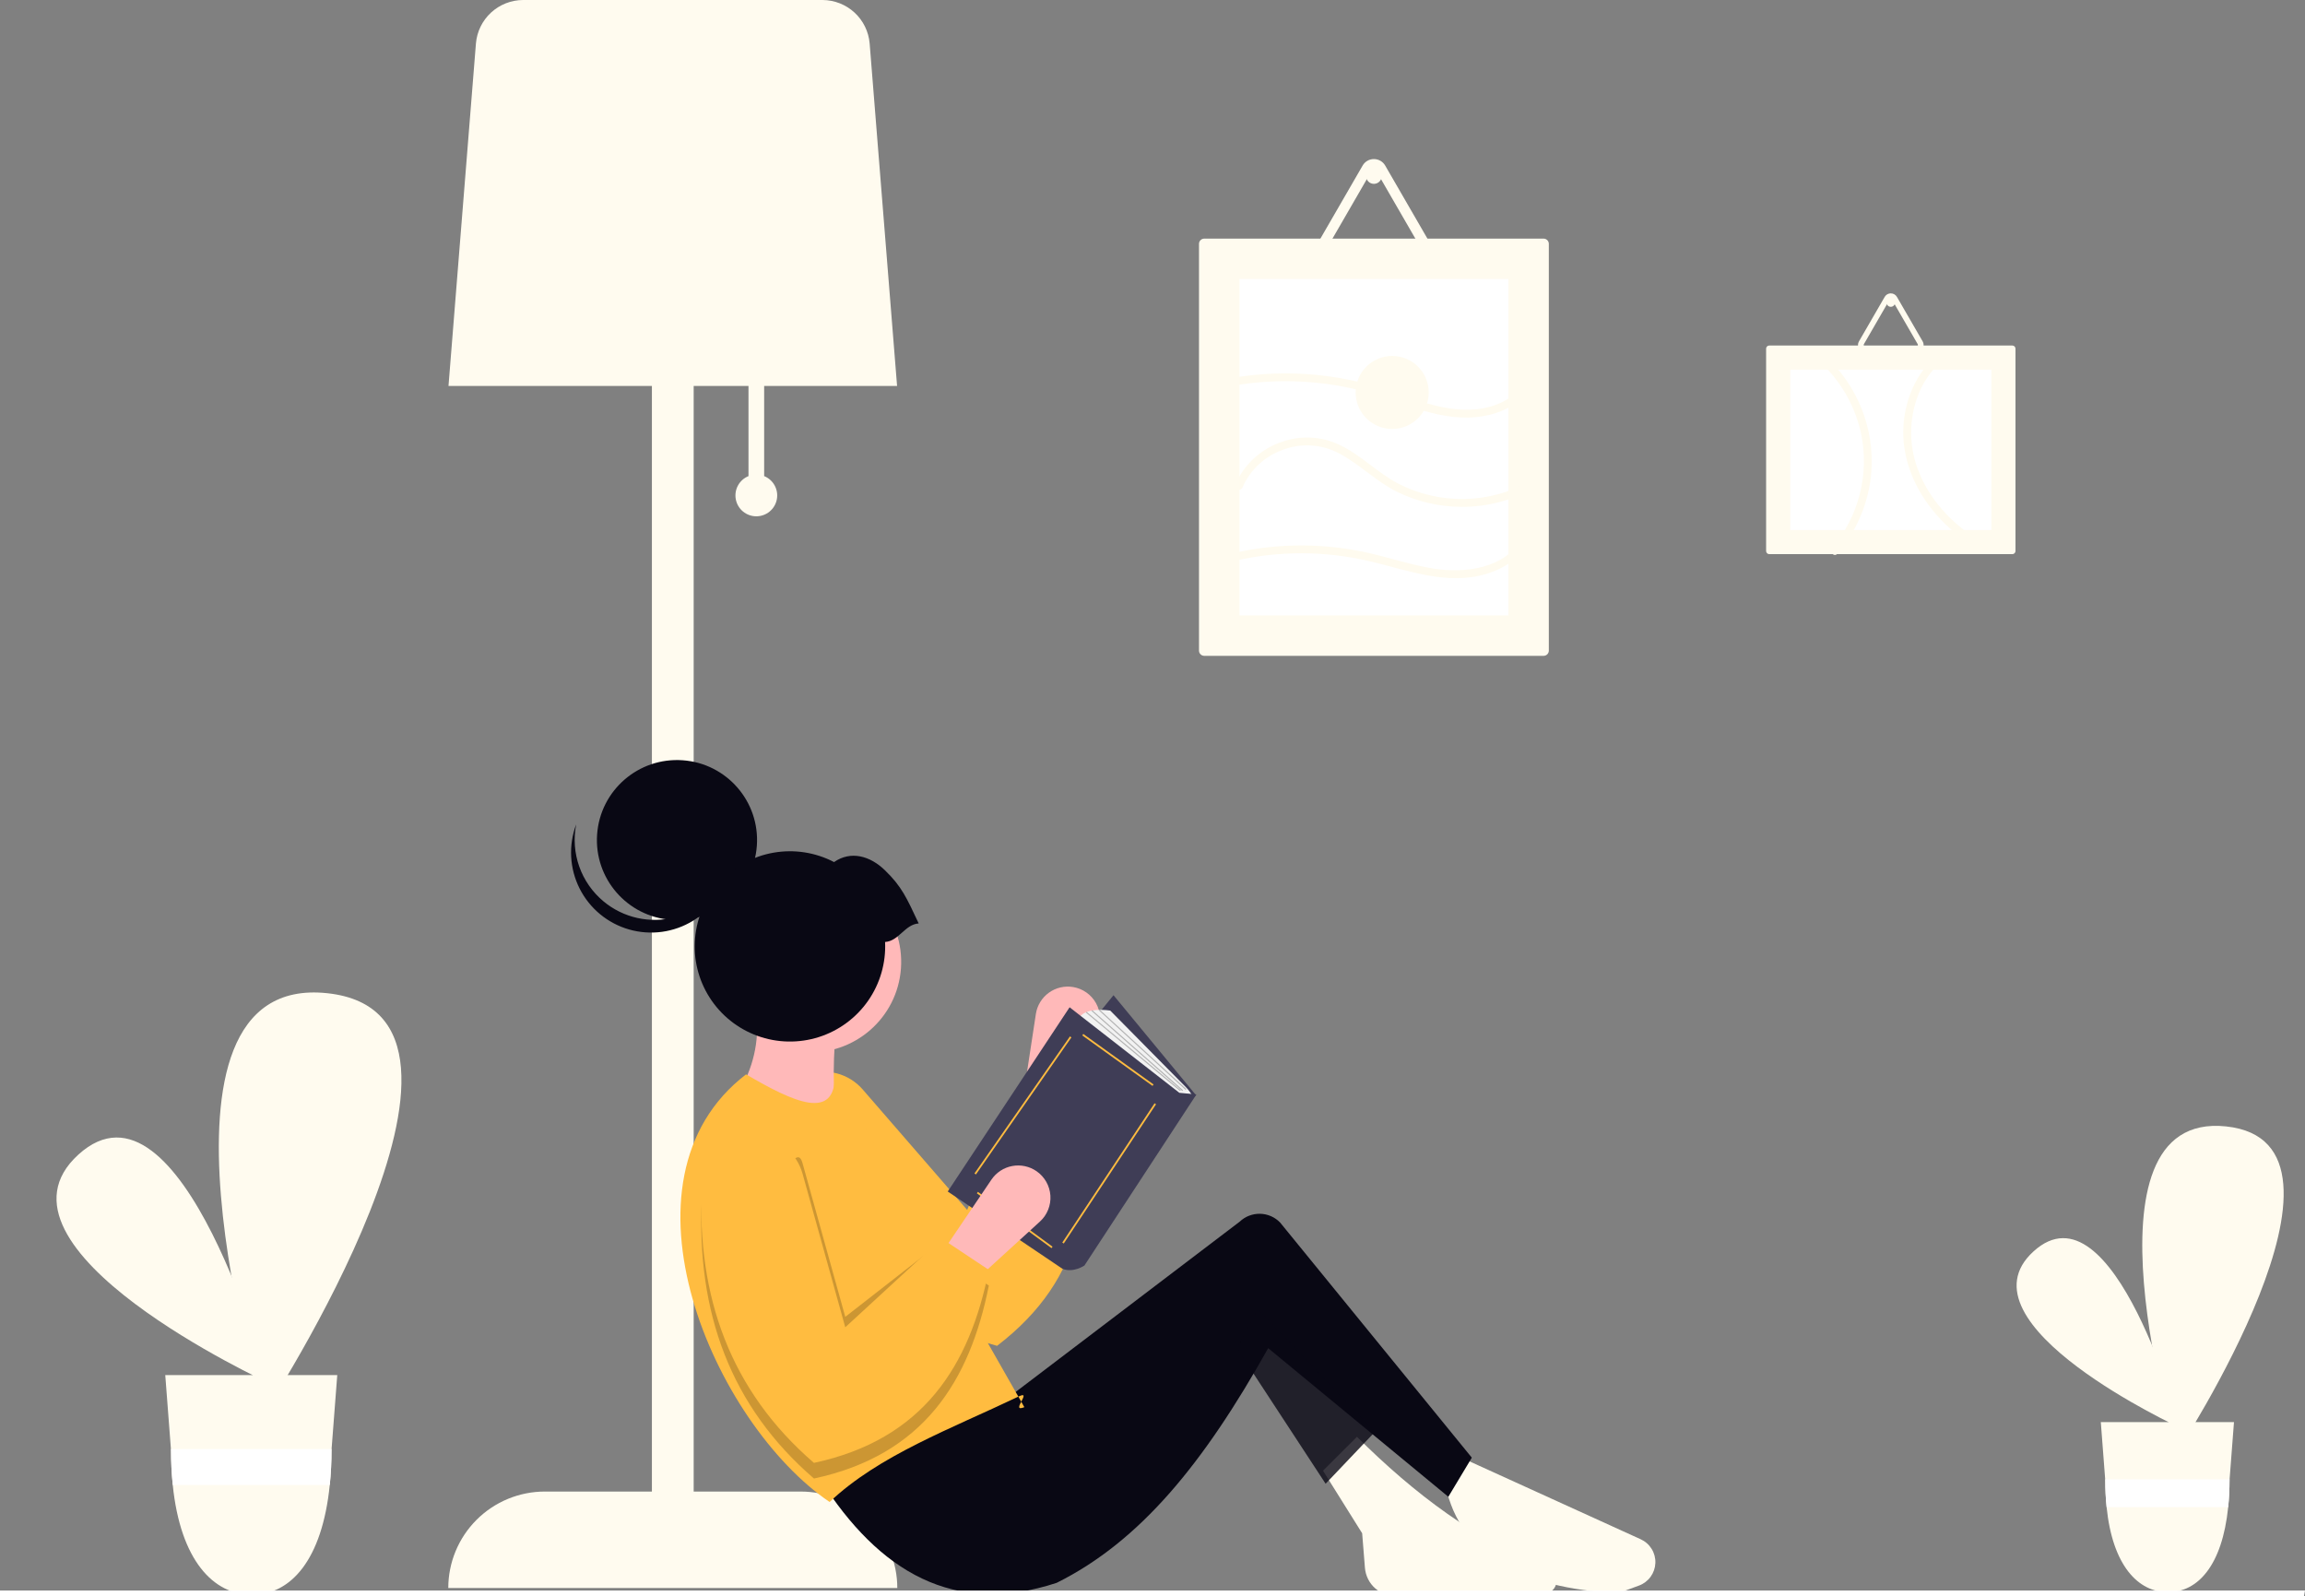 <svg width="400" height="277" viewBox="0 0 400 277" fill="none" xmlns="http://www.w3.org/2000/svg">
<rect x="0" y="0" width="400" height="277" fill="#808080" stroke="none"/>
<g clip-path="url(#clip0_112_2160)">
<path d="M46.615 239.971C46.615 239.971 -4.262 216.577 13.611 200.353C31.484 184.129 46.615 239.971 46.615 239.971Z" fill="#FFFBEF"/>
<path d="M45.73 245.432C45.73 245.432 22.345 168.684 56.78 172.354C91.215 176.025 45.73 245.432 45.73 245.432Z" fill="#FFFBEF"/>
<path d="M28.679 238.624L29.661 251.462L29.676 251.684C29.675 253.689 29.776 255.694 29.979 257.689C31.311 270.784 37.036 276.751 43.728 276.751C50.419 276.751 55.895 270.784 57.227 257.688C57.431 255.693 57.532 253.689 57.53 251.683L57.538 251.504L57.542 251.461L58.527 238.623L28.679 238.624Z" fill="#FFFBEF"/>
<path d="M57.544 251.461L57.54 251.504L57.532 251.683C57.534 253.688 57.433 255.693 57.23 257.688H29.981C29.778 255.693 29.677 253.688 29.679 251.683L29.663 251.461L57.544 251.461Z" fill="white"/>
<path d="M378.452 247.823C378.452 247.823 339.062 229.71 352.899 217.15C366.737 204.59 378.452 247.823 378.452 247.823Z" fill="#FFFBEF"/>
<path d="M377.766 252.049C377.766 252.049 359.661 192.63 386.322 195.472C412.983 198.314 377.766 252.049 377.766 252.049Z" fill="#FFFBEF"/>
<path d="M364.565 246.779L365.325 256.719L365.337 256.892C365.336 258.444 365.415 259.995 365.572 261.54C366.603 271.678 371.036 276.298 376.217 276.298C381.397 276.298 385.637 271.676 386.669 261.54C386.826 259.995 386.905 258.444 386.904 256.892L386.91 256.753L386.913 256.72L387.676 246.78L364.565 246.779Z" fill="#FFFBEF"/>
<path d="M386.913 256.72L386.91 256.753L386.904 256.892C386.905 258.444 386.826 259.995 386.669 261.539H365.572C365.415 259.995 365.336 258.444 365.337 256.892L365.325 256.719L386.913 256.72Z" fill="white"/>
<path d="M132.608 82.621V65.16H129.89V82.621C129.11 82.936 128.465 83.512 128.064 84.25C127.663 84.989 127.531 85.844 127.692 86.668C127.852 87.493 128.295 88.236 128.944 88.77C129.593 89.304 130.408 89.596 131.249 89.596C132.09 89.596 132.905 89.304 133.554 88.77C134.203 88.236 134.646 87.493 134.806 86.668C134.967 85.844 134.836 84.989 134.434 84.25C134.033 83.512 133.388 82.936 132.608 82.621Z" fill="#FFFBEF"/>
<path d="M138.951 258.834H120.378V33.486H113.129V258.834H94.556C92.355 258.834 90.175 259.267 88.141 260.108C86.108 260.949 84.26 262.183 82.703 263.737C81.146 265.292 79.912 267.138 79.069 269.169C78.226 271.2 77.793 273.378 77.793 275.576H155.714C155.714 271.136 153.948 266.877 150.804 263.738C147.661 260.598 143.397 258.834 138.952 258.834L138.951 258.834Z" fill="#FFFBEF"/>
<path d="M77.83 66.971H155.675L150.915 7.539C150.741 5.489 149.805 3.579 148.292 2.184C146.78 0.789 144.799 0.01 142.74 0H90.766C88.707 0.01 86.726 0.789 85.213 2.184C83.7 3.579 82.765 5.489 82.591 7.539L77.83 66.971Z" fill="#FFFBEF"/>
<path d="M186.219 171.283C185.487 171.161 184.738 171.186 184.015 171.356C183.293 171.526 182.611 171.838 182.01 172.273C181.409 172.708 180.901 173.258 180.515 173.892C180.128 174.525 179.872 175.228 179.76 175.961L177.568 190.327L185.025 192.303L190.489 178.917C190.807 178.14 190.945 177.3 190.893 176.462C190.842 175.624 190.602 174.808 190.192 174.074C189.782 173.341 189.212 172.709 188.525 172.226C187.837 171.743 187.049 171.42 186.219 171.282L186.219 171.283Z" fill="#FFB9B9"/>
<path d="M186.08 190.299C190.218 206.726 188.437 221.75 173.027 233.548C154.544 228.458 142.251 216.181 134.75 198.334C134.283 197.225 134.047 196.032 134.055 194.829C134.063 193.626 134.314 192.436 134.795 191.333C135.276 190.23 135.975 189.235 136.851 188.409C137.728 187.583 138.762 186.943 139.893 186.527C141.592 185.903 143.44 185.811 145.193 186.262C146.946 186.713 148.52 187.687 149.705 189.053L167.84 209.963L176.348 188.881L186.08 190.299Z" fill="#FFBC40"/>
<path d="M280.781 276.484C263.904 275.588 253.42 269.8 250.881 257.931L253.6 252.953L284.72 267.114C285.506 267.471 286.168 268.054 286.621 268.788C287.074 269.522 287.299 270.374 287.266 271.236C287.233 272.098 286.944 272.93 286.436 273.628C285.929 274.325 285.225 274.856 284.414 275.153L280.781 276.484Z" fill="#FFFBEF"/>
<path d="M267.74 276.602C258.971 276.336 250.539 276.419 242.548 276.959C241.146 277.055 239.763 276.594 238.699 275.678C237.635 274.762 236.976 273.464 236.864 272.065L236.384 266.075L229.589 255.215L235.478 249.332C245.376 259.178 256.23 267.448 269.121 272.364C269.536 272.648 269.847 273.058 270.009 273.533C270.17 274.008 270.174 274.522 270.018 274.999C269.863 275.476 269.557 275.89 269.146 276.179C268.736 276.467 268.242 276.616 267.74 276.601L267.74 276.602Z" fill="#FFFBEF"/>
<path d="M220.076 233.948C208.878 253.961 197.867 267.452 183.378 274.674C165.559 280.549 152.531 272.765 142.379 256.8L171.83 237.342L176.134 241.641L215.139 211.994C216.092 211.092 217.362 210.603 218.674 210.632C219.986 210.661 221.234 211.206 222.146 212.149L255.415 252.953L251.338 259.741L220.076 233.948Z" fill="#090814"/>
<path opacity="0.798" d="M230.042 257.478L214.638 233.948L218.262 227.16L238.649 248.428L230.042 257.478Z" fill="#090814"/>
<path d="M145.326 195.485L128.112 189.603C130.66 185.559 131.776 180.779 131.283 176.027H145.327C144.527 182.932 144.407 189.481 145.326 195.485Z" fill="#FFB9B9"/>
<path d="M177.761 244.19C175.18 245.248 179.252 241.154 176.811 242.32C165.014 247.958 152.534 252.532 143.967 260.646C123.946 247.067 105.39 204.89 129.47 186.436C137.687 191.24 145.031 194.678 144.873 186.436L177.761 244.19Z" fill="#FFBC40"/>
<path opacity="0.2" d="M171.601 218.563L163.221 215.622L146.685 228.519L139.273 201.863C138.759 200.015 137.926 200.952 136.73 202.236C135.483 201.083 133.932 200.311 132.26 200.01C130.588 199.709 128.865 199.892 127.294 200.537C125.723 201.181 124.369 202.261 123.391 203.649C122.414 205.037 121.855 206.675 121.779 208.37C120.894 227.706 126.733 244.062 141.249 256.574C160.234 252.513 168.291 239.701 171.601 223.088L170.704 222.491C171.035 221.207 171.334 219.898 171.601 218.563Z" fill="black"/>
<path d="M172.279 198.392L186.376 214.946L207.522 190.019L193.234 172.703L172.279 198.392Z" fill="#3F3D56"/>
<path d="M203.902 190.588L187.139 176.888C188.09 174.605 192.663 175.366 192.663 175.366L205.786 188.654C206.243 189.117 206.634 189.641 206.95 190.209L203.902 190.588Z" fill="#F2F2F2"/>
<path d="M204.663 189.639L185.613 174.797L164.468 206.766L184.378 220.179C186.282 220.94 188.189 219.608 188.189 219.608L207.62 189.924L204.663 189.639Z" fill="#3F3D56"/>
<path d="M187.992 179.429L187.811 179.68L200.003 188.438L200.184 188.188L187.992 179.429Z" fill="#FFBC40"/>
<path d="M200.356 191.458L184.345 215.621L184.602 215.791L200.614 191.628L200.356 191.458Z" fill="#FFBC40"/>
<path d="M169.704 206.828L169.521 207.076L182.472 216.594L182.655 216.345L169.704 206.828Z" fill="#FFBC40"/>
<path d="M185.679 179.846L169.105 203.631L169.359 203.807L185.932 180.022L185.679 179.846Z" fill="#FFBC40"/>
<path d="M190.799 175.178L190.67 175.318L205.745 189.137L205.873 188.997L190.799 175.178Z" fill="#B3B3B3"/>
<path d="M189.543 175.297L189.417 175.439L205.172 189.332L205.298 189.189L189.543 175.297Z" fill="#B3B3B3"/>
<path d="M188.557 175.572L188.435 175.719L204.786 189.33L204.908 189.183L188.557 175.572Z" fill="#B3B3B3"/>
<path d="M179.889 203.251C179.28 202.827 178.592 202.529 177.866 202.373C177.141 202.217 176.391 202.207 175.661 202.343C174.932 202.479 174.236 202.758 173.615 203.165C172.995 203.572 172.461 204.097 172.045 204.712L163.9 216.753L169.789 221.731L180.47 211.977C181.091 211.411 181.576 210.712 181.889 209.932C182.203 209.153 182.337 208.313 182.281 207.474C182.225 206.636 181.981 205.821 181.567 205.09C181.153 204.359 180.579 203.73 179.889 203.251Z" fill="#FFB9B9"/>
<path d="M171.602 220.373C168.291 236.986 160.234 249.798 141.249 253.859C126.734 241.347 120.895 224.99 121.778 205.656C121.833 204.454 122.131 203.275 122.655 202.191C123.178 201.108 123.916 200.141 124.824 199.35C125.731 198.559 126.79 197.96 127.936 197.588C129.082 197.217 130.291 197.082 131.491 197.191C133.294 197.354 135.004 198.062 136.394 199.22C137.784 200.379 138.788 201.932 139.272 203.674L146.684 230.329L163.418 214.925L171.602 220.373Z" fill="#FFBC40"/>
<path d="M399.821 277.001H0V276.014H400L399.821 277.001Z" fill="white"/>
<path d="M208.976 41.408C208.736 41.409 208.506 41.504 208.336 41.674C208.167 41.843 208.071 42.073 208.07 42.313V112.905C208.071 113.144 208.167 113.374 208.336 113.544C208.506 113.714 208.736 113.809 208.976 113.81H267.87C268.11 113.809 268.34 113.714 268.51 113.544C268.68 113.374 268.776 113.144 268.776 112.905V42.313C268.776 42.073 268.68 41.843 268.51 41.674C268.34 41.504 268.11 41.409 267.87 41.408H208.976Z" fill="#FFFBEF"/>
<path d="M215.093 106.795H261.755V48.422H215.093V106.795Z" fill="white"/>
<path d="M307.025 59.961C306.882 59.961 306.744 60.018 306.643 60.119C306.542 60.221 306.484 60.358 306.484 60.501V95.621C306.484 95.764 306.542 95.902 306.643 96.003C306.744 96.105 306.882 96.162 307.025 96.162H349.218C349.361 96.162 349.499 96.105 349.6 96.003C349.702 95.902 349.759 95.764 349.759 95.621V60.501C349.759 60.358 349.702 60.221 349.6 60.119C349.499 60.018 349.361 59.961 349.218 59.961H307.025Z" fill="#FFFBEF"/>
<path d="M310.677 64.148V91.976H345.567V64.148H310.677Z" fill="white"/>
<path d="M246.662 46.383H230.183C229.785 46.385 229.394 46.282 229.048 46.083C228.703 45.885 228.416 45.599 228.217 45.255C228.018 44.91 227.914 44.519 227.915 44.121C227.915 43.724 228.021 43.333 228.222 42.99L236.461 28.736L236.482 28.701C236.662 28.398 236.911 28.141 237.209 27.953C237.507 27.764 237.846 27.648 238.197 27.615H238.209C238.28 27.609 238.351 27.605 238.423 27.605C238.821 27.603 239.212 27.707 239.557 27.906C239.902 28.105 240.187 28.391 240.384 28.737L248.625 42.99C248.824 43.334 248.928 43.724 248.928 44.122C248.929 44.519 248.824 44.909 248.625 45.253C248.426 45.597 248.14 45.883 247.796 46.081C247.452 46.28 247.061 46.384 246.663 46.384L246.662 46.383ZM229.729 44.119C229.73 44.199 229.751 44.278 229.792 44.347C229.831 44.417 229.888 44.474 229.957 44.514C230.026 44.554 230.104 44.575 230.184 44.574H246.663C246.742 44.575 246.821 44.554 246.89 44.514C246.959 44.474 247.016 44.417 247.055 44.347C247.095 44.278 247.116 44.199 247.117 44.119C247.117 44.04 247.095 43.963 247.055 43.895L238.816 29.641C238.776 29.572 238.719 29.515 238.65 29.476C238.581 29.436 238.503 29.415 238.423 29.415C238.343 29.415 238.265 29.436 238.196 29.476C238.128 29.515 238.07 29.572 238.031 29.641L229.792 43.895C229.751 43.963 229.73 44.04 229.729 44.119Z" fill="#FFFBEF"/>
<path d="M238.423 31.904C239.173 31.904 239.782 31.297 239.782 30.547C239.782 29.797 239.173 29.189 238.423 29.189C237.672 29.189 237.064 29.797 237.064 30.547C237.064 31.297 237.672 31.904 238.423 31.904Z" fill="#FFFBEF"/>
<path d="M332.589 61.091H323.655C323.439 61.092 323.227 61.035 323.04 60.928C322.853 60.82 322.697 60.665 322.589 60.479C322.482 60.292 322.425 60.08 322.425 59.864C322.426 59.649 322.483 59.437 322.592 59.251L327.059 51.523L327.07 51.504C327.168 51.339 327.303 51.2 327.464 51.098C327.626 50.996 327.81 50.933 328 50.915H328.006C328.045 50.912 328.083 50.91 328.122 50.91C328.338 50.909 328.55 50.965 328.737 51.073C328.924 51.181 329.079 51.336 329.186 51.524L333.655 59.251C333.762 59.437 333.819 59.649 333.819 59.864C333.819 60.08 333.762 60.291 333.654 60.478C333.546 60.664 333.391 60.819 333.204 60.927C333.017 61.034 332.805 61.091 332.589 61.091ZM323.409 59.863C323.409 59.906 323.421 59.949 323.443 59.987C323.464 60.024 323.495 60.056 323.532 60.077C323.57 60.099 323.612 60.11 323.655 60.109H332.589C332.633 60.11 332.675 60.099 332.713 60.077C332.75 60.056 332.781 60.024 332.802 59.987C332.824 59.949 332.835 59.907 332.836 59.863C332.836 59.821 332.824 59.779 332.802 59.742L328.335 52.013C328.313 51.976 328.282 51.945 328.245 51.923C328.207 51.902 328.165 51.89 328.122 51.89C328.079 51.89 328.036 51.902 327.999 51.923C327.962 51.945 327.931 51.976 327.909 52.013L323.442 59.741C323.42 59.778 323.409 59.82 323.408 59.862L323.409 59.863Z" fill="#FFFBEF"/>
<path d="M328.122 53.242C328.529 53.242 328.859 52.912 328.859 52.506C328.859 52.099 328.529 51.77 328.122 51.77C327.715 51.77 327.385 52.099 327.385 52.506C327.385 52.912 327.715 53.242 328.122 53.242Z" fill="#FFFBEF"/>
<path d="M215.626 84.568C216.277 83.075 217.226 81.73 218.415 80.615C219.603 79.5 221.007 78.639 222.54 78.085C224.134 77.47 225.842 77.206 227.548 77.312C229.253 77.418 230.916 77.891 232.421 78.698C235.957 80.572 238.783 83.519 242.373 85.312C245.864 87.04 249.706 87.944 253.602 87.955C258.013 87.989 262.356 86.862 266.193 84.689C266.343 84.595 266.45 84.447 266.493 84.275C266.535 84.104 266.509 83.923 266.419 83.77C266.33 83.618 266.185 83.506 266.015 83.459C265.844 83.411 265.662 83.432 265.507 83.517C262.029 85.463 258.123 86.52 254.137 86.593C250.151 86.666 246.208 85.753 242.661 83.935C239.059 82.049 236.205 79.002 232.535 77.235C230.978 76.48 229.285 76.041 227.557 75.944C225.828 75.847 224.097 76.094 222.464 76.671C220.649 77.279 218.984 78.265 217.579 79.564C216.174 80.863 215.061 82.446 214.314 84.207C213.985 85.015 215.298 85.367 215.625 84.567L215.626 84.568Z" fill="#FFFBEF"/>
<path d="M214.552 97.256C222.094 95.574 229.917 95.601 237.448 97.335C244.137 98.885 251.043 101.673 257.94 99.593C261.021 98.665 263.845 96.806 265.428 93.947C265.852 93.182 264.679 92.497 264.255 93.262C261.274 98.645 254.292 99.554 248.777 98.671C245.092 98.081 241.54 96.897 237.913 96.05C230.115 94.224 222.004 94.189 214.19 95.947C213.337 96.138 213.698 97.447 214.552 97.256Z" fill="#FFFBEF"/>
<path d="M214.063 66.913C221.294 65.684 228.701 65.947 235.827 67.686C242.484 69.315 248.991 73.037 256.031 72.395C259.29 72.097 262.516 70.9 264.73 68.41C265.309 67.759 264.351 66.795 263.769 67.45C261.859 69.599 259.108 70.712 256.286 71.013C253.033 71.358 249.836 70.686 246.739 69.73C243.312 68.671 239.982 67.329 236.497 66.454C229.042 64.584 221.277 64.295 213.703 65.605C212.843 65.751 213.208 67.06 214.064 66.914L214.063 66.913Z" fill="#FFFBEF"/>
<path d="M316.753 63.691C319.877 66.887 322.033 70.901 322.969 75.269C323.69 78.743 323.608 82.337 322.731 85.775C321.855 89.214 320.205 92.408 317.909 95.116C317.347 95.778 318.302 96.743 318.87 96.076C321.998 92.394 323.996 87.889 324.622 83.101C325.079 79.405 324.695 75.654 323.499 72.127C322.302 68.6 320.324 65.388 317.712 62.73C317.099 62.106 316.138 63.066 316.751 63.69L316.753 63.691Z" fill="#FFFBEF"/>
<path d="M337.144 60.792C332.979 63.843 330.647 68.768 330.319 73.863C329.977 79.163 332.001 84.282 335.26 88.397C337.162 90.767 339.433 92.815 341.987 94.462C342.722 94.942 343.403 93.767 342.673 93.29C338.512 90.571 334.952 86.708 333.061 82.072C332.139 79.87 331.661 77.508 331.654 75.121C331.647 72.734 332.112 70.369 333.021 68.161C334.04 65.703 335.701 63.563 337.83 61.965C338.528 61.453 337.85 60.275 337.144 60.793V60.792Z" fill="#FFFBEF"/>
<path d="M241.594 74.44C245.097 74.44 247.937 71.603 247.937 68.105C247.937 64.606 245.097 61.77 241.594 61.77C238.092 61.77 235.252 64.606 235.252 68.105C235.252 71.603 238.092 74.44 241.594 74.44Z" fill="#FFFBEF"/>
<path d="M139.581 182.584C148.234 183.19 155.742 176.673 156.35 168.028C156.957 159.383 150.435 151.884 141.781 151.278C133.128 150.673 125.62 157.19 125.013 165.834C124.405 174.479 130.927 181.978 139.581 182.584Z" fill="#FFB9B9"/>
<path d="M116.507 159.624C124.163 160.16 130.805 154.394 131.342 146.747C131.88 139.099 126.11 132.465 118.454 131.929C110.799 131.393 104.157 137.159 103.619 144.806C103.082 152.454 108.852 159.088 116.507 159.624Z" fill="#090814"/>
<path d="M104.718 156.407C106.421 157.827 108.44 158.819 110.606 159.3C112.771 159.781 115.021 159.737 117.166 159.172C119.311 158.607 121.29 157.537 122.937 156.051C124.584 154.566 125.851 152.708 126.632 150.633C126.26 152.517 125.501 154.303 124.403 155.878C123.305 157.454 121.892 158.785 120.254 159.788C118.615 160.79 116.786 161.443 114.882 161.703C112.978 161.964 111.041 161.827 109.193 161.302C107.345 160.777 105.626 159.874 104.145 158.652C102.663 157.429 101.452 155.913 100.587 154.199C99.722 152.485 99.223 150.61 99.12 148.693C99.017 146.776 99.314 144.859 99.99 143.062C99.507 145.506 99.691 148.034 100.523 150.382C101.355 152.73 102.804 154.811 104.718 156.407Z" fill="#090814"/>
<path d="M159.425 160.249C157.309 155.753 156.51 153.882 153.575 151.027C150.98 148.505 147.634 147.585 144.74 149.599C141.513 147.914 137.819 147.341 134.232 147.969C130.645 148.597 127.366 150.391 124.904 153.072C122.442 155.752 120.935 159.17 120.618 162.794C120.3 166.418 121.189 170.046 123.147 173.113C125.105 176.18 128.022 178.515 131.445 179.755C134.868 180.996 138.606 181.072 142.077 179.972C145.548 178.872 148.559 176.658 150.642 173.674C152.724 170.689 153.762 167.101 153.594 163.467C155.997 163.302 157.021 160.419 159.425 160.249Z" fill="#090814"/>
</g>
<defs>
<clipPath id="clip0_112_2160">
<rect width="400" height="277" fill="white"/>
</clipPath>
</defs>
</svg>
